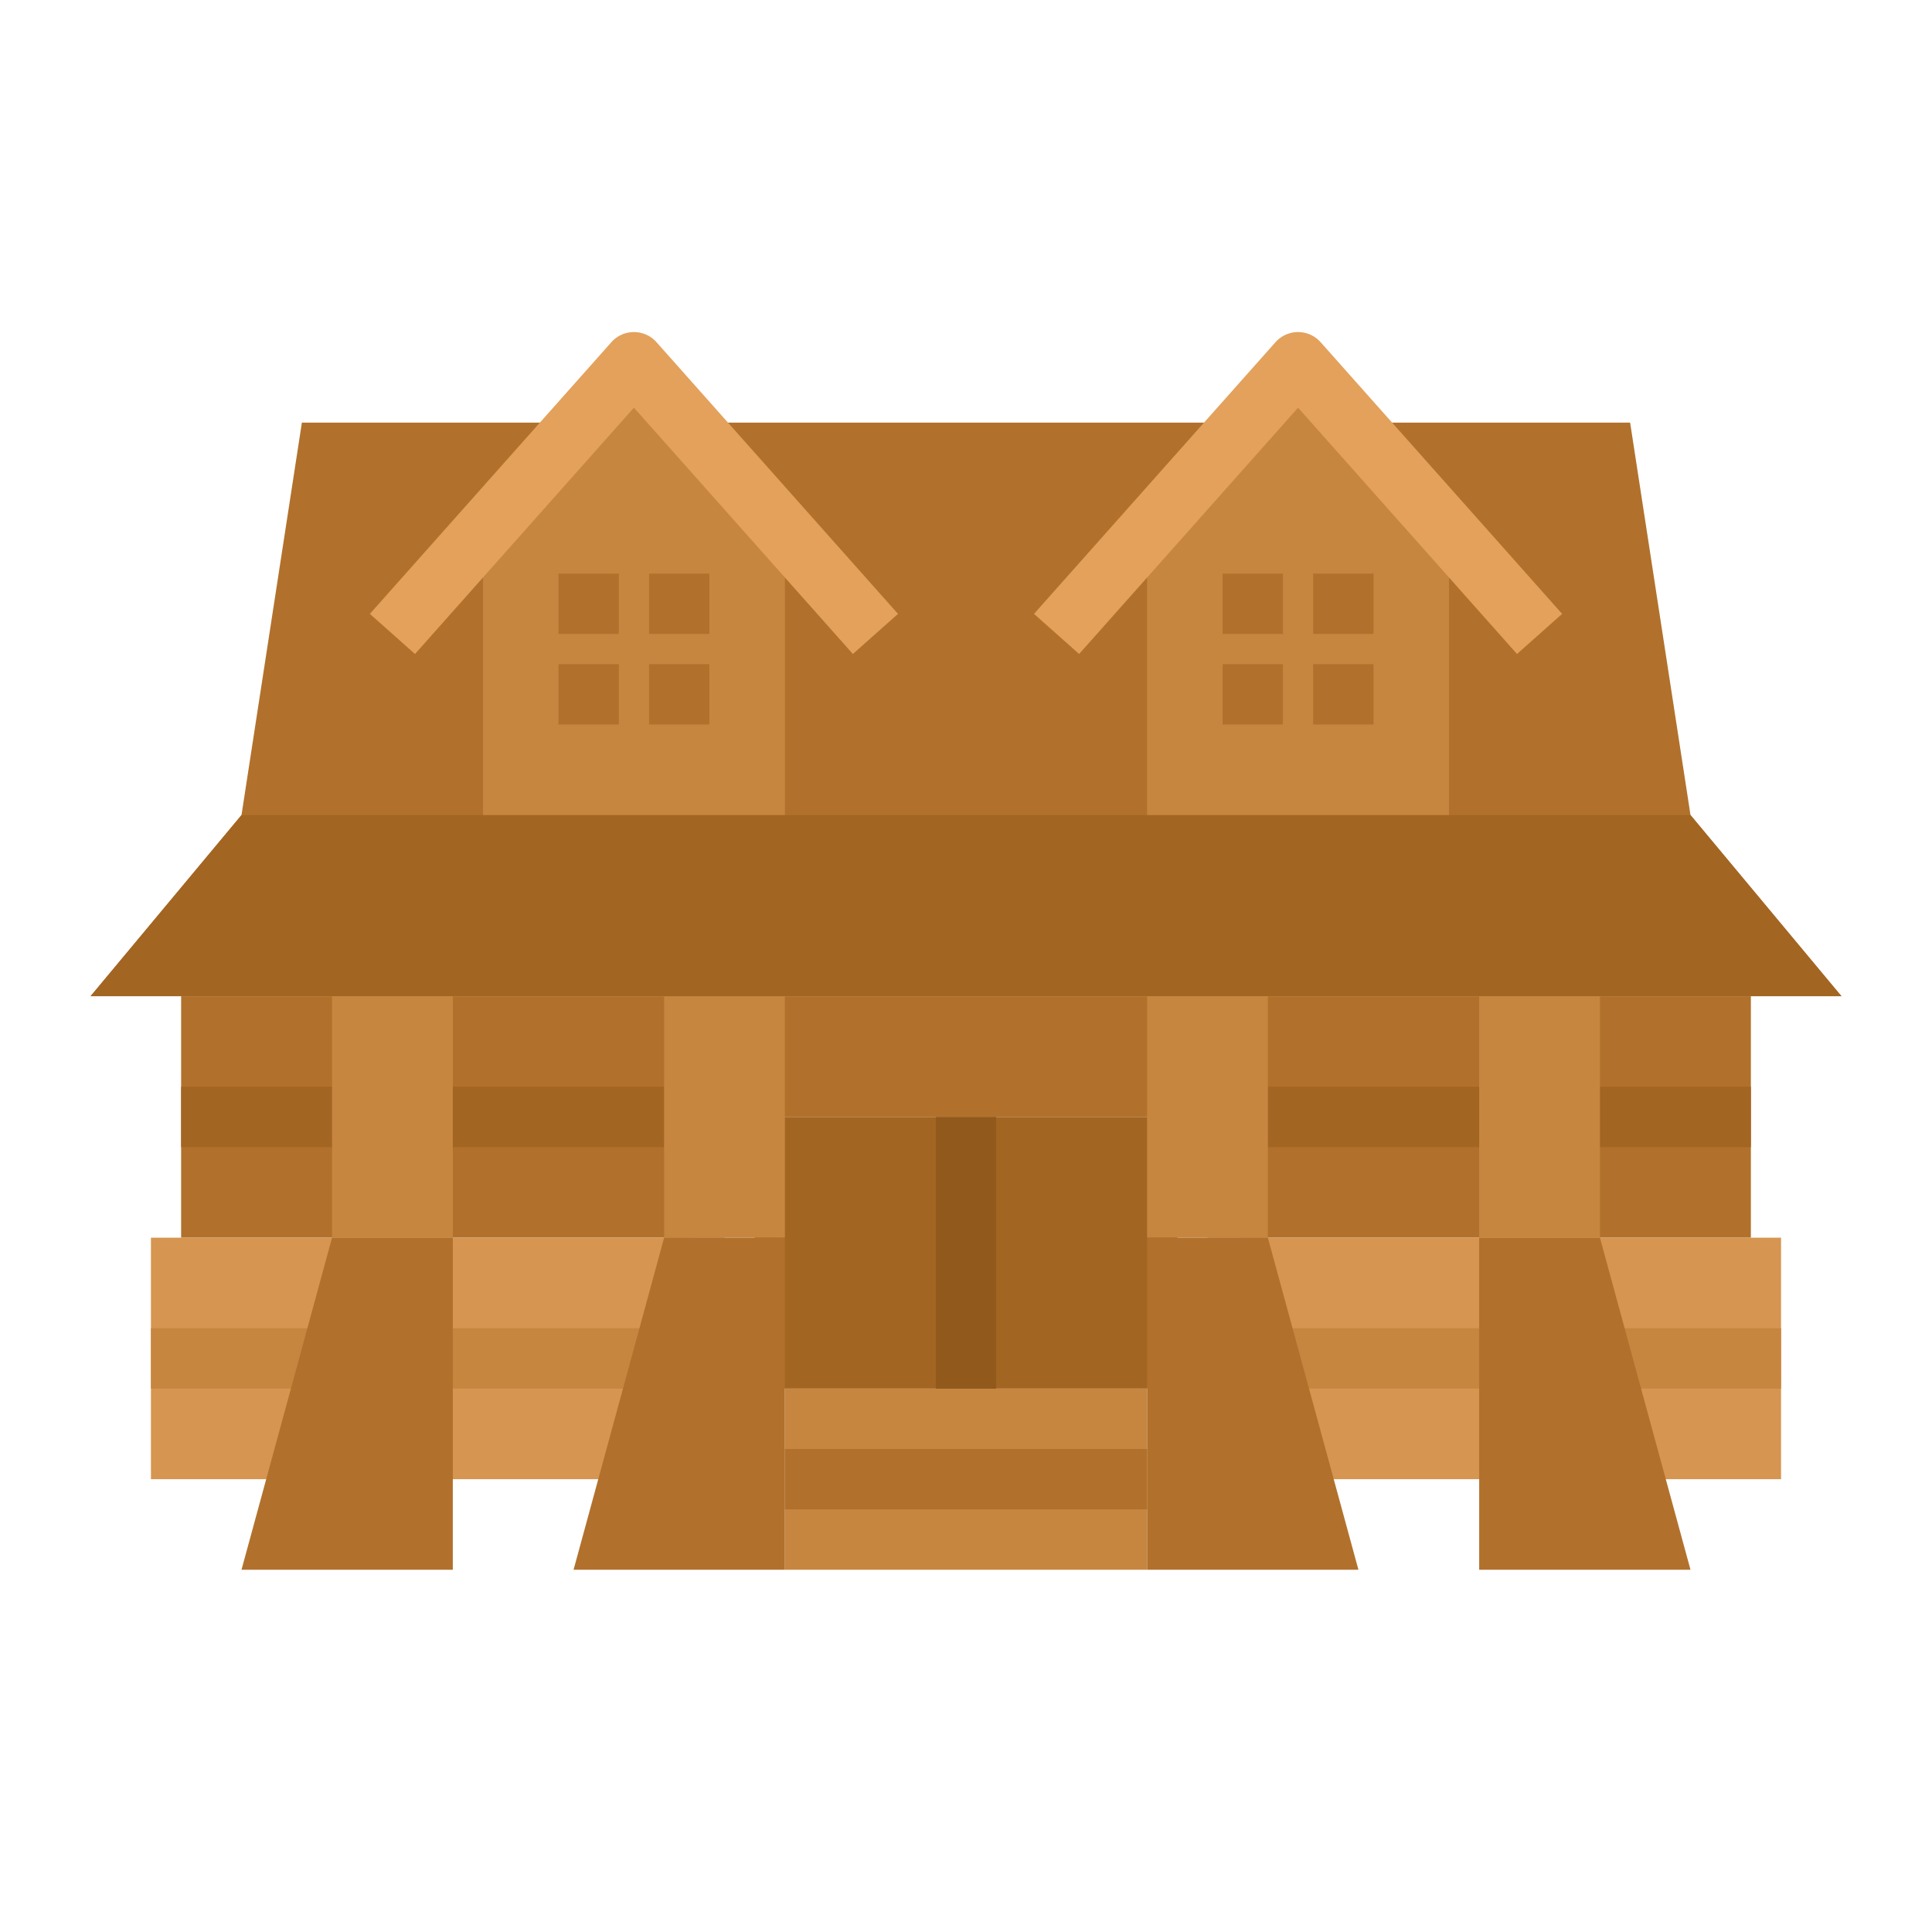 <svg id="flat" height="512" viewBox="0 0 512 512" width="512" xmlns="http://www.w3.org/2000/svg"><path d="m192 264h128v32h-128z" fill="#b1712c"/><path d="m48 264h144v64h-144z" fill="#b1712c"/><path d="m48 288h144v16h-144z" fill="#a36522"/><path d="m40 328h144v64h-144z" fill="#d69651"/><path d="m40 352h144v16h-144z" fill="#c78640"/><path d="m200 296h112v72h-112z" fill="#a36522"/><path d="m208 368h96v48h-96z" fill="#c78640"/><path d="m176 264h32v64h-32z" fill="#c78640"/><path d="m488 264h-464l40-48 16-104h352l16 104z" fill="#b1712c"/><path d="m488 264h-464l40-48h384z" fill="#a36522"/><path d="m384 144v72h-80v-72l40-48z" fill="#c78640"/><path d="m324 152h16v16h-16z" fill="#b1712c"/><path d="m348 152h16v16h-16z" fill="#b1712c"/><path d="m324 176h16v16h-16z" fill="#b1712c"/><path d="m348 176h16v16h-16z" fill="#b1712c"/><path d="m208 144v72h-80v-72l40-48z" fill="#c78640"/><path d="m226.021 173.314-58.021-65.272-58.021 65.272-11.959-10.629 64-72a8 8 0 0 1 11.959 0l64 72z" fill="#e3a15b"/><g fill="#b1712c"><path d="m148 152h16v16h-16z"/><path d="m172 152h16v16h-16z"/><path d="m148 176h16v16h-16z"/><path d="m172 176h16v16h-16z"/><path d="m88 328h32v88h-56z"/></g><path d="m88 264h32v64h-32z" fill="#c78640"/><path d="m176 328h32v88h-56z" fill="#b1712c"/><path d="m402.021 173.314-58.021-65.272-58.021 65.272-11.959-10.629 64-72a8 8 0 0 1 11.959 0l64 72z" fill="#e3a15b"/><path d="m208 384h96v16h-96z" fill="#b1712c"/><path d="m248 296h16v72h-16z" fill="#91591c"/><path d="m320 264h144v64h-144z" fill="#b1712c"/><path d="m320 288h144v16h-144z" fill="#a36522"/><path d="m328 328h144v64h-144z" fill="#d69651"/><path d="m328 352h144v16h-144z" fill="#c78640"/><path d="m304 264h32v64h-32z" fill="#c78640"/><path d="m424 328h-32v88h56z" fill="#b1712c"/><path d="m392 264h32v64h-32z" fill="#c78640"/><path d="m336 328h-32v88h56z" fill="#b1712c"/></svg>